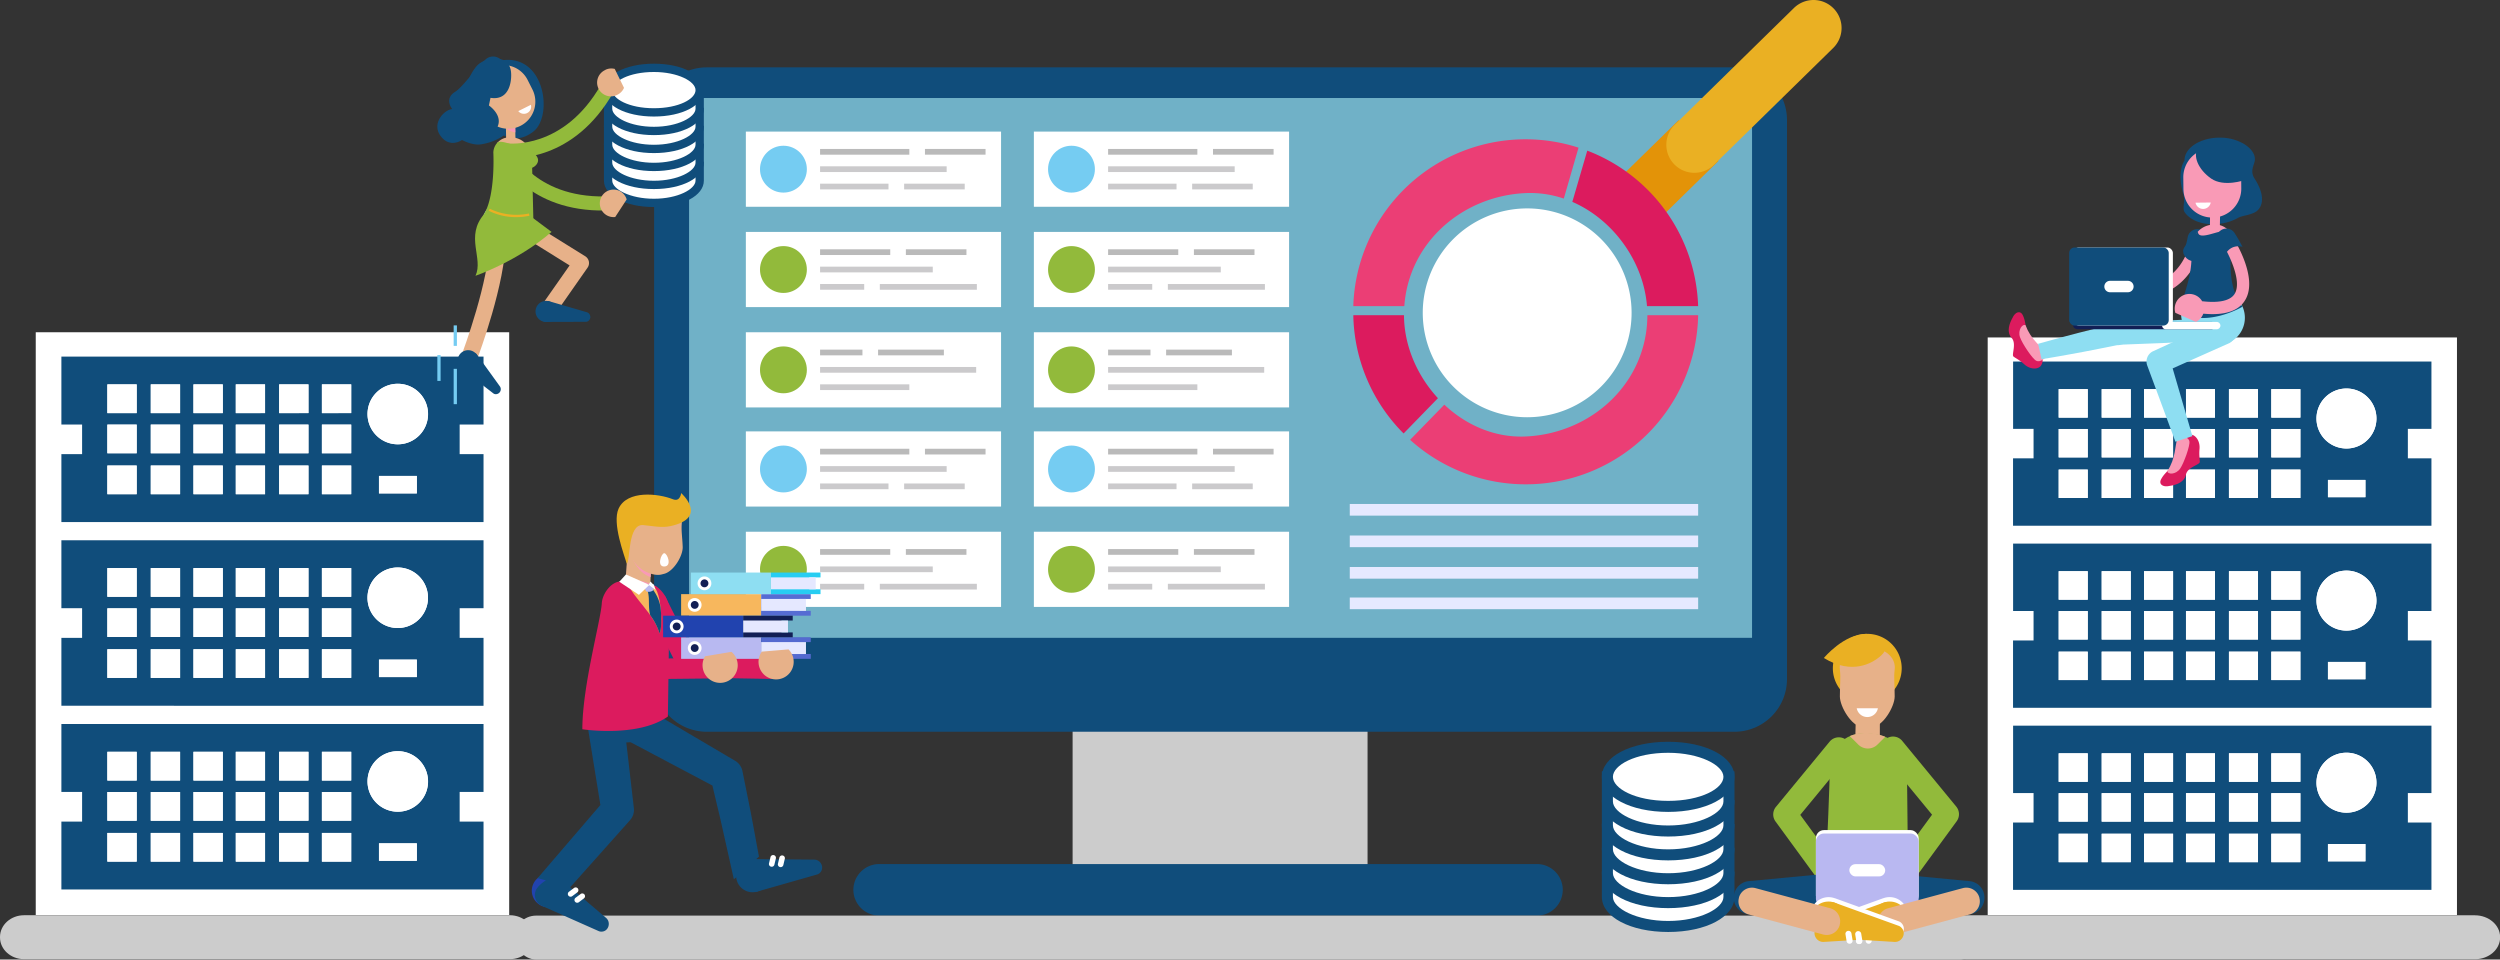 <svg xmlns="http://www.w3.org/2000/svg" viewBox="0 0 1187.57 455.81"><rect x="0" y="0" width="1187.57" height="455.81" fill="#333333" stroke="none"/><defs><style>.cls-1{isolation:isolate;}.cls-2{fill:#ccc;}.cls-15,.cls-3{fill:#104d7b;}.cls-3{fill-rule:evenodd;}.cls-4{fill:#70b1c7;}.cls-5{fill:#e5e9ff;}.cls-6{fill:#fff;}.cls-7{fill:#e39308;}.cls-8{fill:#eab023;}.cls-9{fill:#eb3e75;}.cls-10{fill:#dc1b5e;}.cls-11{fill:#92ba3b;}.cls-12{fill:#75ccf2;}.cls-13{fill:#cbcacc;}.cls-14{fill:#bababa;}.cls-16{fill:#2143af;}.cls-17{fill:#e7b189;}.cls-18{fill:#f99ab6;}.cls-19{fill:#f7b75d;}.cls-20{fill:#b8b9f1;}.cls-21{fill:#fffeff;}.cls-22{fill:#546ad0;}.cls-23{fill:#e5e8ff;}.cls-24{fill:#121f55;}.cls-25{fill:#566cd3;}.cls-26{fill:#8edef2;}.cls-27{fill:#27cdf2;}.cls-28{mix-blend-mode:multiply;}.cls-29{fill:#b9b8f1;}</style></defs><title>ProdInfoRep-Hero</title><g class="cls-1"><g id="Layer_2" data-name="Layer 2"><g id="Layer_2-2" data-name="Layer 2"><rect class="cls-2" x="509.52" y="335.05" width="140.11" height="87.95"/><path class="cls-3" d="M335.73,32H823.87a25,25,0,0,1,25,25V322.61a25,25,0,0,1-25,25H335.73a25.05,25.05,0,0,1-25-25V57A25,25,0,0,1,335.73,32Z"/><rect class="cls-4" x="327.33" y="46.56" width="504.94" height="256.42"/><path class="cls-3" d="M417.62,410.45h312.5a12.28,12.28,0,0,1,12.24,12.25h0a12.28,12.28,0,0,1-12.24,12.24H417.62a12.28,12.28,0,0,1-12.24-12.24h0A12.28,12.28,0,0,1,417.62,410.45Z"/><rect class="cls-5" x="641.19" y="283.83" width="165.49" height="5.54" transform="translate(1447.86 573.21) rotate(180)"/><rect class="cls-5" x="641.19" y="269.34" width="165.49" height="5.54" transform="translate(1447.86 544.22) rotate(180)"/><rect class="cls-5" x="641.19" y="254.37" width="165.49" height="5.54" transform="translate(1447.86 514.29) rotate(180)"/><rect class="cls-5" x="641.19" y="239.41" width="165.49" height="5.54" transform="translate(1447.86 484.35) rotate(180)"/><path class="cls-6" d="M775.05,148.58A49.6,49.6,0,1,1,725.45,99,49.6,49.6,0,0,1,775.05,148.58Z"/><rect class="cls-7" x="776.72" y="65.56" width="35.2" height="27.08" transform="translate(171.52 578.43) rotate(-44.41)"/><path class="cls-8" d="M870.8,22.82A13.31,13.31,0,0,0,871,4h0a13.32,13.32,0,0,0-18.83-.2L795.55,59.27a13.3,13.3,0,0,0-.19,18.82h0a13.3,13.3,0,0,0,18.82.19Z"/><path class="cls-9" d="M642.89,145.42h24.2c2.13-30.31,27.67-52.36,57.65-53.7a49.43,49.43,0,0,1,18.11,2.62l7-24.2a81.85,81.85,0,0,0-107,75.28Z"/><path class="cls-10" d="M666.93,149.74H642.86a81.57,81.57,0,0,0,23.89,56.17l16.31-16.76C673.19,178.47,667,164.27,666.93,149.74Z"/><path class="cls-9" d="M724.74,207.34c-14.66.66-28.3-5.38-38.65-15.11l-16.26,16.7a81.93,81.93,0,0,0,136.84-59.19H782.55C782.43,182,756,205.94,724.74,207.34Z"/><path class="cls-10" d="M746.9,95.89c19.42,8.42,33.8,28.33,35.47,49.53h24.29A81.94,81.94,0,0,0,754,71.56Z"/><rect class="cls-6" x="354.3" y="110.17" width="121.23" height="35.71"/><rect class="cls-6" x="354.3" y="157.83" width="121.23" height="35.71"/><rect class="cls-6" x="354.3" y="62.51" width="121.23" height="35.71"/><circle class="cls-11" cx="372.15" cy="128.03" r="11.13"/><circle class="cls-11" cx="372.15" cy="175.69" r="11.13"/><circle class="cls-12" cx="372.15" cy="80.36" r="11.13"/><rect class="cls-13" x="389.56" y="134.91" width="20.96" height="2.72"/><rect class="cls-13" x="417.94" y="134.91" width="46.1" height="2.72" transform="translate(881.98 272.55) rotate(180)"/><rect class="cls-13" x="389.56" y="126.67" width="53.53" height="2.72"/><rect class="cls-13" x="389.56" y="182.57" width="42.4" height="2.72"/><rect class="cls-13" x="389.56" y="174.33" width="74.15" height="2.72"/><rect class="cls-14" x="389.56" y="118.42" width="33.33" height="2.72"/><rect class="cls-14" x="430.31" y="118.42" width="28.78" height="2.72" transform="translate(889.4 239.56) rotate(180)"/><rect class="cls-14" x="389.56" y="166.08" width="20.13" height="2.72"/><rect class="cls-14" x="417.11" y="166.08" width="31.26" height="2.72" transform="translate(865.48 334.88) rotate(180)"/><rect class="cls-14" x="389.56" y="70.76" width="42.4" height="2.72"/><rect class="cls-14" x="439.38" y="70.76" width="28.78" height="2.72" transform="translate(907.54 144.23) rotate(180)"/><rect class="cls-13" x="389.56" y="87.25" width="32.5" height="2.72"/><rect class="cls-13" x="429.48" y="87.25" width="28.78" height="2.72" transform="translate(887.75 177.22) rotate(180)"/><rect class="cls-13" x="389.56" y="79" width="60.13" height="2.72"/><rect class="cls-6" x="354.3" y="252.59" width="121.23" height="35.71"/><rect class="cls-6" x="354.3" y="204.92" width="121.23" height="35.71"/><circle class="cls-11" cx="372.15" cy="270.44" r="11.13"/><circle class="cls-12" cx="372.15" cy="222.78" r="11.13"/><rect class="cls-13" x="389.56" y="277.33" width="20.96" height="2.72"/><rect class="cls-13" x="417.94" y="277.33" width="46.1" height="2.72" transform="translate(881.98 557.37) rotate(180)"/><rect class="cls-13" x="389.56" y="269.08" width="53.53" height="2.72"/><rect class="cls-14" x="389.56" y="260.83" width="33.33" height="2.72"/><rect class="cls-14" x="430.31" y="260.83" width="28.78" height="2.72" transform="translate(889.4 524.38) rotate(180)"/><rect class="cls-14" x="389.56" y="213.17" width="42.4" height="2.72"/><rect class="cls-14" x="439.38" y="213.17" width="28.78" height="2.72" transform="translate(907.54 429.06) rotate(180)"/><rect class="cls-13" x="389.56" y="229.66" width="32.5" height="2.72"/><rect class="cls-13" x="429.48" y="229.66" width="28.78" height="2.72" transform="translate(887.75 462.05) rotate(180)"/><rect class="cls-13" x="389.56" y="221.42" width="60.13" height="2.72"/><rect class="cls-6" x="491.12" y="252.59" width="121.23" height="35.71"/><rect class="cls-6" x="491.12" y="204.92" width="121.23" height="35.71"/><circle class="cls-11" cx="508.98" cy="270.44" r="11.13"/><circle class="cls-12" cx="508.98" cy="222.78" r="11.13"/><rect class="cls-13" x="526.38" y="277.33" width="20.96" height="2.72"/><rect class="cls-13" x="554.76" y="277.33" width="46.1" height="2.72" transform="translate(1155.63 557.37) rotate(180)"/><rect class="cls-13" x="526.38" y="269.08" width="53.53" height="2.72"/><rect class="cls-14" x="526.38" y="260.83" width="33.33" height="2.72"/><rect class="cls-14" x="567.13" y="260.83" width="28.78" height="2.72" transform="translate(1163.05 524.38) rotate(180)"/><rect class="cls-14" x="526.38" y="213.17" width="42.4" height="2.72"/><rect class="cls-14" x="576.21" y="213.17" width="28.78" height="2.72" transform="translate(1181.2 429.06) rotate(180)"/><rect class="cls-13" x="526.38" y="229.66" width="32.5" height="2.72"/><rect class="cls-13" x="566.31" y="229.66" width="28.78" height="2.72" transform="translate(1161.4 462.05) rotate(180)"/><rect class="cls-13" x="526.38" y="221.42" width="60.13" height="2.72"/><rect class="cls-6" x="491.12" y="110.17" width="121.23" height="35.71"/><rect class="cls-6" x="491.12" y="157.83" width="121.23" height="35.71"/><rect class="cls-6" x="491.12" y="62.51" width="121.23" height="35.71"/><circle class="cls-11" cx="508.98" cy="128.03" r="11.13"/><circle class="cls-11" cx="508.98" cy="175.69" r="11.13"/><circle class="cls-12" cx="508.98" cy="80.36" r="11.13"/><rect class="cls-13" x="526.38" y="134.91" width="20.96" height="2.72"/><rect class="cls-13" x="554.76" y="134.91" width="46.1" height="2.72" transform="translate(1155.63 272.55) rotate(180)"/><rect class="cls-13" x="526.38" y="126.67" width="53.53" height="2.72"/><rect class="cls-13" x="526.38" y="182.57" width="42.4" height="2.72"/><rect class="cls-13" x="526.38" y="174.33" width="74.15" height="2.72"/><rect class="cls-14" x="526.38" y="118.42" width="33.33" height="2.72"/><rect class="cls-14" x="567.13" y="118.42" width="28.78" height="2.72" transform="translate(1163.05 239.56) rotate(180)"/><rect class="cls-14" x="526.38" y="166.08" width="20.13" height="2.72"/><rect class="cls-14" x="553.94" y="166.08" width="31.26" height="2.72" transform="translate(1139.14 334.88) rotate(180)"/><rect class="cls-14" x="526.38" y="70.76" width="42.4" height="2.72"/><rect class="cls-14" x="576.21" y="70.76" width="28.78" height="2.72" transform="translate(1181.2 144.23) rotate(180)"/><rect class="cls-13" x="526.38" y="87.25" width="32.5" height="2.72"/><rect class="cls-13" x="566.31" y="87.25" width="28.78" height="2.72" transform="translate(1161.4 177.22) rotate(180)"/><rect class="cls-13" x="526.38" y="79" width="60.13" height="2.72"/><rect class="cls-2" x="244.34" y="434.94" width="696.87" height="20.87" rx="10.33"/><path class="cls-2" d="M934.37,434.79h241.25c6.6,0,12,4.63,12,10.33v.21c0,5.7-5.35,10.33-12,10.33H934.37c-6.6,0-12-4.63-12-10.33v-.21C922.42,439.42,927.77,434.79,934.37,434.79Z"/><path class="cls-6" d="M288.85,78.75v7c0,5.84,9.74,10.58,21.77,10.58s21.76-4.74,21.76-10.58v-7Z"/><path class="cls-15" d="M310.62,98.35c-13.54,0-23.74-5.39-23.74-12.55v-9h47.47v9C334.35,93,324.15,98.35,310.62,98.35ZM290.83,85.8c0,4.07,8.46,8.61,19.79,8.61s19.78-4.54,19.78-8.61V80.72H290.83Z"/><path class="cls-6" d="M288.85,70.2v7.06c0,5.84,9.74,10.58,21.77,10.58s21.76-4.74,21.76-10.58V70.2Z"/><path class="cls-15" d="M310.62,89.81c-13.54,0-23.74-5.4-23.74-12.55v-9h47.47v9C334.35,84.41,324.15,89.81,310.62,89.81ZM290.83,77.26c0,4.06,8.46,8.6,19.79,8.6s19.78-4.54,19.78-8.6V72.18H290.83Z"/><path class="cls-6" d="M288.85,61.66v7c0,5.84,9.74,10.58,21.77,10.58s21.76-4.74,21.76-10.58v-7Z"/><path class="cls-15" d="M310.62,81.27c-13.54,0-23.74-5.4-23.74-12.55v-9h47.47v9C334.35,75.87,324.15,81.27,310.62,81.27ZM290.83,68.72c0,4.06,8.46,8.6,19.79,8.6s19.78-4.54,19.78-8.6V63.63H290.83Z"/><path class="cls-6" d="M288.85,53.12v7.05c0,5.84,9.74,10.58,21.77,10.58S332.38,66,332.38,60.17V53.12Z"/><path class="cls-15" d="M310.62,72.72c-13.54,0-23.74-5.39-23.74-12.55v-9h47.47v9C334.35,67.33,324.15,72.72,310.62,72.72ZM290.83,60.17c0,4.06,8.46,8.6,19.79,8.6s19.78-4.54,19.78-8.6V55.09H290.83Z"/><path class="cls-6" d="M288.85,42.81v8.81c0,5.84,9.74,10.58,21.77,10.58s21.76-4.74,21.76-10.58V42.81Z"/><path class="cls-15" d="M310.62,64.18c-13.54,0-23.74-5.4-23.74-12.56V40.83h47.47V51.62C334.35,58.78,324.15,64.18,310.62,64.18ZM290.83,51.62c0,4.07,8.46,8.61,19.79,8.61s19.78-4.54,19.78-8.61V44.78H290.83Z"/><path class="cls-6" d="M332.38,42.81c0,5.84-9.74,10.58-21.76,10.58s-21.77-4.74-21.77-10.58,9.74-10.58,21.77-10.58S332.38,37,332.38,42.81Z"/><path class="cls-15" d="M310.62,55.36c-13.54,0-23.74-5.4-23.74-12.55s10.2-12.56,23.74-12.56,23.73,5.4,23.73,12.56S324.15,55.36,310.62,55.36Zm0-21.16c-11.84,0-19.79,4.45-19.79,8.61s7.95,8.6,19.79,8.6S330.4,47,330.4,42.81,321.94,34.2,310.62,34.2Z"/><path class="cls-6" d="M763.56,416.71v9.36c0,7.75,12.92,14,28.87,14s28.88-6.29,28.88-14v-9.36Z"/><path class="cls-15" d="M792.43,442.72c-17.95,0-31.5-7.15-31.5-16.65v-12h63v12C823.92,435.57,810.39,442.72,792.43,442.72Zm-26.25-16.65c0,5.39,11.22,11.41,26.25,11.41s26.25-6,26.25-11.41v-6.74h-52.5Z"/><path class="cls-6" d="M763.56,405.37v9.36c0,7.75,12.92,14,28.87,14s28.88-6.29,28.88-14v-9.36Z"/><path class="cls-15" d="M792.43,431.39c-17.95,0-31.5-7.16-31.5-16.66v-12h63v12C823.92,424.23,810.39,431.39,792.43,431.39Zm-26.25-16.66c0,5.39,11.22,11.42,26.25,11.42s26.25-6,26.25-11.42V408h-52.5Z"/><path class="cls-6" d="M763.56,394v9.37c0,7.74,12.92,14,28.87,14s28.88-6.29,28.88-14V394Z"/><path class="cls-15" d="M792.43,420.05c-17.95,0-31.5-7.16-31.5-16.65v-12h63v12C823.92,412.89,810.39,420.05,792.43,420.05ZM766.18,403.4c0,5.38,11.22,11.41,26.25,11.41s26.25-6,26.25-11.41v-6.75h-52.5Z"/><path class="cls-6" d="M763.56,382.7v9.36c0,7.74,12.92,14,28.87,14s28.88-6.29,28.88-14V382.7Z"/><path class="cls-15" d="M792.43,408.71c-17.95,0-31.5-7.16-31.5-16.65v-12h63v12C823.92,401.55,810.39,408.71,792.43,408.71Zm-26.25-16.65c0,5.38,11.22,11.41,26.25,11.41s26.25-6,26.25-11.41v-6.74h-52.5Z"/><path class="cls-6" d="M763.56,369v11.7c0,7.75,12.92,14,28.87,14s28.88-6.29,28.88-14V369Z"/><path class="cls-15" d="M792.43,397.38c-17.95,0-31.5-7.17-31.5-16.66V366.4h63v14.32C823.92,390.21,810.39,397.38,792.43,397.38Zm-26.25-16.66c0,5.39,11.22,11.41,26.25,11.41s26.25-6,26.25-11.41v-9.08h-52.5Z"/><path class="cls-6" d="M821.31,369c0,7.75-12.93,14-28.88,14s-28.87-6.29-28.87-14,12.92-14,28.87-14S821.31,361.27,821.31,369Z"/><path class="cls-15" d="M792.43,385.68c-17.95,0-31.5-7.16-31.5-16.66s13.55-16.66,31.5-16.66,31.49,7.16,31.49,16.66S810.39,385.68,792.43,385.68Zm0-28.08c-15.7,0-26.25,5.91-26.25,11.42s10.55,11.42,26.25,11.42,26.25-5.91,26.25-11.42S807.46,357.6,792.43,357.6Z"/><rect class="cls-6" x="944.21" y="160.3" width="222.92" height="274.38"/><path class="cls-15" d="M1155,203.73v-32H956.28v32H966v14h-9.75v32H1155v-32H1143.8v-14ZM991.73,236.56h-13.8v-13.5h13.8Zm0-19.27h-13.8V203.78h13.8Zm0-18.92h-13.8V184.84h13.8Zm20.44,38.19H998.36v-13.5h13.81Zm0-19.27H998.36V203.78h13.81Zm0-18.92H998.36V184.84h13.81Zm20.1,38.19h-13.8v-13.5h13.8Zm0-19.27h-13.8V203.78h13.8Zm0-18.92h-13.8V184.84h13.8Zm19.91,38.19H1038.4v-13.5h13.78Zm0-19.27H1038.4V203.78h13.78Zm0-18.92H1038.4V184.84h13.78Zm20.43,38.19h-13.8v-13.5h13.8Zm0-19.27h-13.8V203.78h13.8Zm0-18.92h-13.8V184.84h13.8Zm20.14,38.19h-13.81v-13.5h13.81Zm0-19.27h-13.81V203.78h13.81Zm0-18.92h-13.81V184.84h13.81Zm30.9,37.8h-17.81V228h17.81Zm-9-23.11a14.25,14.25,0,1,1,14.22-14.25A14.25,14.25,0,0,1,1114.67,213.06Z"/><rect class="cls-6" x="1105.84" y="227.95" width="17.81" height="8.23"/><path class="cls-6" d="M1128.89,198.81a14.24,14.24,0,1,1-14.22-14.25A14.24,14.24,0,0,1,1128.89,198.81Z"/><rect class="cls-6" x="977.93" y="184.84" width="13.81" height="13.53"/><rect class="cls-6" x="998.36" y="184.84" width="13.81" height="13.53"/><rect class="cls-6" x="1018.47" y="184.84" width="13.81" height="13.53"/><rect class="cls-6" x="1038.4" y="184.84" width="13.78" height="13.53"/><rect class="cls-6" x="1058.81" y="184.84" width="13.81" height="13.53"/><rect class="cls-6" x="1078.94" y="184.84" width="13.81" height="13.53"/><rect class="cls-6" x="1078.94" y="203.78" width="13.81" height="13.5"/><rect class="cls-6" x="1058.81" y="203.78" width="13.81" height="13.5"/><rect class="cls-6" x="1038.4" y="203.78" width="13.78" height="13.5"/><rect class="cls-6" x="1018.47" y="203.78" width="13.81" height="13.5"/><rect class="cls-6" x="998.36" y="203.78" width="13.81" height="13.5"/><rect class="cls-6" x="977.93" y="203.78" width="13.81" height="13.5"/><rect class="cls-6" x="977.93" y="223.06" width="13.81" height="13.5"/><rect class="cls-6" x="998.36" y="223.06" width="13.81" height="13.5"/><rect class="cls-6" x="1018.47" y="223.06" width="13.81" height="13.5"/><rect class="cls-6" x="1038.4" y="223.06" width="13.78" height="13.5"/><rect class="cls-6" x="1058.81" y="223.06" width="13.81" height="13.5"/><rect class="cls-6" x="1078.94" y="223.06" width="13.81" height="13.5"/><path class="cls-15" d="M1155,376.72v-32H956.28v32H966v14h-9.75v32H1155v-32H1143.8v-14ZM991.73,409.56h-13.8V396.05h13.8Zm0-19.28h-13.8v-13.5h13.8Zm0-18.91h-13.8V357.84h13.8Zm20.44,38.19H998.36V396.05h13.81Zm0-19.28H998.36v-13.5h13.81Zm0-18.91H998.36V357.84h13.81Zm20.1,38.19h-13.8V396.05h13.8Zm0-19.28h-13.8v-13.5h13.8Zm0-18.91h-13.8V357.84h13.8Zm19.91,38.19H1038.4V396.05h13.78Zm0-19.28H1038.4v-13.5h13.78Zm0-18.91H1038.4V357.84h13.78Zm20.43,38.19h-13.8V396.05h13.8Zm0-19.28h-13.8v-13.5h13.8Zm0-18.91h-13.8V357.84h13.8Zm20.14,38.19h-13.81V396.05h13.81Zm0-19.28h-13.81v-13.5h13.81Zm0-18.91h-13.81V357.84h13.81Zm30.9,37.8h-17.81v-8.23h17.81Zm-9-23.11a14.25,14.25,0,1,1,14.22-14.25A14.25,14.25,0,0,1,1114.67,386.06Z"/><rect class="cls-6" x="1105.84" y="400.94" width="17.81" height="8.23"/><path class="cls-6" d="M1128.89,371.81a14.24,14.24,0,1,1-14.22-14.25A14.24,14.24,0,0,1,1128.89,371.81Z"/><rect class="cls-6" x="977.93" y="357.84" width="13.81" height="13.53"/><rect class="cls-6" x="998.36" y="357.84" width="13.81" height="13.53"/><rect class="cls-6" x="1018.47" y="357.84" width="13.81" height="13.53"/><rect class="cls-6" x="1038.4" y="357.84" width="13.78" height="13.53"/><rect class="cls-6" x="1058.81" y="357.84" width="13.81" height="13.53"/><rect class="cls-6" x="1078.94" y="357.84" width="13.81" height="13.53"/><rect class="cls-6" x="1078.94" y="376.78" width="13.81" height="13.51"/><rect class="cls-6" x="1058.81" y="376.78" width="13.81" height="13.51"/><rect class="cls-6" x="1038.4" y="376.78" width="13.78" height="13.51"/><rect class="cls-6" x="1018.47" y="376.78" width="13.81" height="13.51"/><rect class="cls-6" x="998.36" y="376.78" width="13.81" height="13.51"/><rect class="cls-6" x="977.93" y="376.78" width="13.81" height="13.51"/><rect class="cls-6" x="977.93" y="396.05" width="13.81" height="13.5"/><rect class="cls-6" x="998.36" y="396.05" width="13.81" height="13.5"/><rect class="cls-6" x="1018.47" y="396.05" width="13.81" height="13.5"/><rect class="cls-6" x="1038.4" y="396.05" width="13.78" height="13.5"/><rect class="cls-6" x="1058.81" y="396.05" width="13.81" height="13.5"/><rect class="cls-6" x="1078.94" y="396.05" width="13.81" height="13.5"/><path class="cls-15" d="M1155,290.23v-32H956.28v32H966v14h-9.75v32H1155v-32H1143.8v-14ZM991.73,323.06h-13.8V309.55h13.8Zm0-19.28h-13.8v-13.5h13.8Zm0-18.91h-13.8V271.34h13.8Zm20.44,38.19H998.36V309.55h13.81Zm0-19.28H998.36v-13.5h13.81Zm0-18.91H998.36V271.34h13.81Zm20.1,38.19h-13.8V309.55h13.8Zm0-19.28h-13.8v-13.5h13.8Zm0-18.91h-13.8V271.34h13.8Zm19.91,38.19H1038.4V309.55h13.78Zm0-19.28H1038.4v-13.5h13.78Zm0-18.91H1038.4V271.34h13.78Zm20.43,38.19h-13.8V309.55h13.8Zm0-19.28h-13.8v-13.5h13.8Zm0-18.91h-13.8V271.34h13.8Zm20.14,38.19h-13.81V309.55h13.81Zm0-19.28h-13.81v-13.5h13.81Zm0-18.91h-13.81V271.34h13.81Zm30.9,37.8h-17.81v-8.23h17.81Zm-9-23.11a14.25,14.25,0,1,1,14.22-14.25A14.25,14.25,0,0,1,1114.67,299.56Z"/><rect class="cls-6" x="1105.84" y="314.44" width="17.81" height="8.23"/><path class="cls-6" d="M1128.89,285.31a14.24,14.24,0,1,1-14.22-14.25A14.24,14.24,0,0,1,1128.89,285.31Z"/><rect class="cls-6" x="977.93" y="271.34" width="13.81" height="13.53"/><rect class="cls-6" x="998.36" y="271.34" width="13.81" height="13.53"/><rect class="cls-6" x="1018.47" y="271.34" width="13.81" height="13.53"/><rect class="cls-6" x="1038.4" y="271.34" width="13.78" height="13.53"/><rect class="cls-6" x="1058.81" y="271.34" width="13.81" height="13.53"/><rect class="cls-6" x="1078.94" y="271.34" width="13.81" height="13.53"/><rect class="cls-6" x="1078.94" y="290.28" width="13.81" height="13.51"/><rect class="cls-6" x="1058.81" y="290.28" width="13.81" height="13.51"/><rect class="cls-6" x="1038.4" y="290.28" width="13.78" height="13.51"/><rect class="cls-6" x="1018.47" y="290.28" width="13.81" height="13.51"/><rect class="cls-6" x="998.36" y="290.28" width="13.81" height="13.51"/><rect class="cls-6" x="977.93" y="290.28" width="13.81" height="13.51"/><rect class="cls-6" x="977.93" y="309.55" width="13.81" height="13.5"/><rect class="cls-6" x="998.36" y="309.55" width="13.81" height="13.5"/><rect class="cls-6" x="1018.47" y="309.55" width="13.81" height="13.5"/><rect class="cls-6" x="1038.4" y="309.55" width="13.78" height="13.5"/><rect class="cls-6" x="1058.81" y="309.55" width="13.81" height="13.5"/><rect class="cls-6" x="1078.94" y="309.55" width="13.81" height="13.5"/><path class="cls-2" d="M11.43,434.76H242.2c6.31,0,11.43,4.63,11.43,10.33v.21c0,5.7-5.12,10.33-11.43,10.33H11.43C5.12,455.63,0,451,0,445.3v-.21C0,439.39,5.12,434.76,11.43,434.76Z"/><rect class="cls-6" x="16.98" y="157.83" width="224.9" height="276.82"/><path class="cls-15" d="M229.69,201.65V169.38H29.16v32.27H39v14.09H29.16V248H229.69V215.74H218.35V201.65ZM64.93,234.77H51V221.15H64.93Zm0-19.45H51V201.7H64.93Zm0-19.08H51V182.59H64.93Zm20.62,38.53H71.62V221.15H85.55Zm0-19.45H71.62V201.7H85.55Zm0-19.08H71.62V182.59H85.55Zm20.28,38.53H91.9V221.15h13.93Zm0-19.45H91.9V201.7h13.93Zm0-19.08H91.9V182.59h13.93Zm20.08,38.53H112V221.15h13.9Zm0-19.45H112V201.7h13.9Zm0-19.08H112V182.59h13.9Zm20.62,38.53H132.6V221.15h13.93Zm0-19.45H132.6V201.7h13.93Zm0-19.08H132.6V182.59h13.93Zm20.31,38.53H152.91V221.15h13.93Zm0-19.45H152.91V201.7h13.93Zm0-19.08H152.91V182.59h13.93ZM198,234.38h-18v-8.3h18ZM189,211.06a14.38,14.38,0,1,1,14.35-14.37A14.37,14.37,0,0,1,189,211.06Z"/><rect class="cls-6" x="180.05" y="226.08" width="17.97" height="8.3"/><path class="cls-6" d="M203.31,196.69A14.37,14.37,0,1,1,189,182.31,14.37,14.37,0,0,1,203.31,196.69Z"/><rect class="cls-6" x="51" y="182.59" width="13.93" height="13.65"/><rect class="cls-6" x="71.62" y="182.59" width="13.93" height="13.65"/><rect class="cls-6" x="91.9" y="182.59" width="13.93" height="13.65"/><rect class="cls-6" x="112.01" y="182.59" width="13.9" height="13.65"/><rect class="cls-6" x="132.6" y="182.59" width="13.93" height="13.65"/><rect class="cls-6" x="152.91" y="182.59" width="13.93" height="13.65"/><rect class="cls-6" x="152.91" y="201.7" width="13.93" height="13.62"/><rect class="cls-6" x="132.6" y="201.7" width="13.93" height="13.62"/><rect class="cls-6" x="112.01" y="201.7" width="13.9" height="13.62"/><rect class="cls-6" x="91.9" y="201.7" width="13.93" height="13.62"/><rect class="cls-6" x="71.62" y="201.7" width="13.93" height="13.62"/><rect class="cls-6" x="51" y="201.7" width="13.93" height="13.62"/><rect class="cls-6" x="51" y="221.15" width="13.93" height="13.62"/><rect class="cls-6" x="71.62" y="221.15" width="13.93" height="13.62"/><rect class="cls-6" x="91.9" y="221.15" width="13.93" height="13.62"/><rect class="cls-6" x="112.01" y="221.15" width="13.9" height="13.62"/><rect class="cls-6" x="132.6" y="221.15" width="13.93" height="13.62"/><rect class="cls-6" x="152.91" y="221.15" width="13.93" height="13.62"/><path class="cls-15" d="M229.69,376.18V343.92H29.16v32.26H39v14.09H29.16v32.26H229.69V390.27H218.35V376.18ZM64.93,409.3H51V395.68H64.93Zm0-19.44H51V376.23H64.93Zm0-19.09H51V357.12H64.93ZM85.55,409.3H71.62V395.68H85.55Zm0-19.44H71.62V376.23H85.55Zm0-19.09H71.62V357.12H85.55Zm20.28,38.53H91.9V395.68h13.93Zm0-19.44H91.9V376.23h13.93Zm0-19.09H91.9V357.12h13.93Zm20.08,38.53H112V395.68h13.9Zm0-19.44H112V376.23h13.9Zm0-19.09H112V357.12h13.9Zm20.62,38.53H132.6V395.68h13.93Zm0-19.44H132.6V376.23h13.93Zm0-19.09H132.6V357.12h13.93Zm20.31,38.53H152.91V395.68h13.93Zm0-19.44H152.91V376.23h13.93Zm0-19.09H152.91V357.12h13.93ZM198,408.91h-18v-8.3h18ZM189,385.59a14.38,14.38,0,1,1,14.35-14.37A14.37,14.37,0,0,1,189,385.59Z"/><rect class="cls-6" x="180.05" y="400.61" width="17.97" height="8.3"/><path class="cls-6" d="M203.31,371.22A14.37,14.37,0,1,1,189,356.84,14.37,14.37,0,0,1,203.31,371.22Z"/><rect class="cls-6" x="51" y="357.12" width="13.93" height="13.65"/><rect class="cls-6" x="71.62" y="357.12" width="13.93" height="13.65"/><rect class="cls-6" x="91.9" y="357.12" width="13.93" height="13.65"/><rect class="cls-6" x="112.01" y="357.12" width="13.9" height="13.65"/><rect class="cls-6" x="132.6" y="357.12" width="13.93" height="13.65"/><rect class="cls-6" x="152.91" y="357.12" width="13.93" height="13.65"/><rect class="cls-6" x="152.91" y="376.23" width="13.93" height="13.63"/><rect class="cls-6" x="132.6" y="376.23" width="13.93" height="13.63"/><rect class="cls-6" x="112.01" y="376.23" width="13.9" height="13.63"/><rect class="cls-6" x="91.9" y="376.23" width="13.93" height="13.63"/><rect class="cls-6" x="71.62" y="376.23" width="13.93" height="13.63"/><rect class="cls-6" x="51" y="376.23" width="13.93" height="13.63"/><rect class="cls-6" x="51" y="395.68" width="13.93" height="13.62"/><rect class="cls-6" x="71.62" y="395.68" width="13.93" height="13.62"/><rect class="cls-6" x="91.9" y="395.68" width="13.93" height="13.62"/><rect class="cls-6" x="112.01" y="395.68" width="13.9" height="13.62"/><rect class="cls-6" x="132.6" y="395.68" width="13.93" height="13.62"/><rect class="cls-6" x="152.91" y="395.68" width="13.93" height="13.62"/><path class="cls-15" d="M229.69,288.91V256.65H29.16v32.26H39V303H29.16v32.26H229.69V303H218.35v-14.1ZM64.93,322H51V308.41H64.93Zm0-19.44H51V289H64.93Zm0-19.08H51V269.86H64.93ZM85.55,322H71.62V308.41H85.55Zm0-19.44H71.62V289H85.55Zm0-19.08H71.62V269.86H85.55ZM105.83,322H91.9V308.41h13.93Zm0-19.44H91.9V289h13.93Zm0-19.08H91.9V269.86h13.93ZM125.91,322H112V308.41h13.9Zm0-19.44H112V289h13.9Zm0-19.08H112V269.86h13.9ZM146.53,322H132.6V308.41h13.93Zm0-19.44H132.6V289h13.93Zm0-19.08H132.6V269.86h13.93ZM166.84,322H152.91V308.41h13.93Zm0-19.44H152.91V289h13.93Zm0-19.08H152.91V269.86h13.93ZM198,321.64h-18v-8.3h18ZM189,298.33A14.38,14.38,0,1,1,203.31,284,14.38,14.38,0,0,1,189,298.33Z"/><rect class="cls-6" x="180.05" y="313.34" width="17.97" height="8.3"/><path class="cls-6" d="M203.31,284A14.37,14.37,0,1,1,189,269.58,14.38,14.38,0,0,1,203.31,284Z"/><rect class="cls-6" x="51" y="269.86" width="13.93" height="13.65"/><rect class="cls-6" x="71.62" y="269.86" width="13.93" height="13.65"/><rect class="cls-6" x="91.9" y="269.86" width="13.93" height="13.65"/><rect class="cls-6" x="112.01" y="269.86" width="13.9" height="13.65"/><rect class="cls-6" x="132.6" y="269.86" width="13.93" height="13.65"/><rect class="cls-6" x="152.91" y="269.86" width="13.93" height="13.65"/><rect class="cls-6" x="152.91" y="288.96" width="13.93" height="13.63"/><rect class="cls-6" x="132.6" y="288.96" width="13.93" height="13.63"/><rect class="cls-6" x="112.01" y="288.96" width="13.9" height="13.63"/><rect class="cls-6" x="91.9" y="288.96" width="13.93" height="13.63"/><rect class="cls-6" x="71.62" y="288.96" width="13.93" height="13.63"/><rect class="cls-6" x="51" y="288.96" width="13.93" height="13.63"/><rect class="cls-6" x="51" y="308.41" width="13.93" height="13.62"/><rect class="cls-6" x="71.62" y="308.41" width="13.93" height="13.62"/><rect class="cls-6" x="91.9" y="308.41" width="13.93" height="13.62"/><rect class="cls-6" x="112.01" y="308.41" width="13.9" height="13.62"/><rect class="cls-6" x="132.6" y="308.41" width="13.93" height="13.62"/><rect class="cls-6" x="152.91" y="308.41" width="13.93" height="13.62"/><path class="cls-15" d="M365,413.89a7.81,7.81,0,1,1-9.65-5.37A7.82,7.82,0,0,1,365,413.89Z"/><path class="cls-15" d="M388.2,415.39l-28.45,8.12a5.67,5.67,0,0,1-7-3.89h0c-.86-3,1.18-10.69,4.19-11.55l29.84.27c3.29,0,5.06,4.13,2.63,6.35A3.15,3.15,0,0,1,388.2,415.39Z"/><path class="cls-6" d="M366.53,411.73h0a1.31,1.31,0,0,1-1.23-1.61l.7-2.95a1.3,1.3,0,0,1,1.33-1h0a1.31,1.31,0,0,1,1.23,1.62l-.7,2.94A1.3,1.3,0,0,1,366.53,411.73Z"/><path class="cls-6" d="M370.77,411.91h0a1.31,1.31,0,0,1-1.23-1.61l.7-2.95a1.32,1.32,0,0,1,1.34-1h0A1.31,1.31,0,0,1,372.8,408l-.7,2.95A1.3,1.3,0,0,1,370.77,411.91Z"/><path class="cls-15" d="M348.91,361.22l-.15-.08-41.39-24.4L295,350.16l43.42,23,2,8.48,1.44,6c.49,2,.9,4,1.36,6l5.35,23.88.31-.05,11.64-10.55-3-16.27c-.39-2-.75-4.12-1.17-6.13l-1.22-6.08-2.45-12.15A7.43,7.43,0,0,0,348.91,361.22Z"/><path class="cls-16" d="M267.58,426.29a7.81,7.81,0,1,1-4-10.31A7.8,7.8,0,0,1,267.58,426.29Z"/><path class="cls-15" d="M284.44,442.32l-27-12a5.67,5.67,0,0,1-2.87-7.48h0c1.27-2.86,7.76-7.44,10.62-6.17L287.87,436c2.51,2.13,1.24,6.41-2,6.55A3.09,3.09,0,0,1,284.44,442.32Z"/><path class="cls-6" d="M270.16,425.62h0a1.31,1.31,0,0,1,.1-2l2.42-1.81a1.31,1.31,0,0,1,1.67.08h0a1.32,1.32,0,0,1-.1,2l-2.42,1.81A1.31,1.31,0,0,1,270.16,425.62Z"/><path class="cls-6" d="M273.3,428.48h0a1.32,1.32,0,0,1,.09-2l2.43-1.81a1.31,1.31,0,0,1,1.67.08h0a1.32,1.32,0,0,1-.1,2L275,428.56A1.31,1.31,0,0,1,273.3,428.48Z"/><path class="cls-15" d="M313.2,325.74l-27.44-3c-1.71,1.93-3.77,7.92-4.38,10.61a16,16,0,0,0,12.06,19.12c2.11.48,12.52.64,17.41-4.13C318,341.36,313.2,325.74,313.2,325.74Z"/><path class="cls-15" d="M296.08,340.41H278.41l6.79,42-29.81,34.73,15.47,4.35,28.45-31.91a7.39,7.39,0,0,0,1.76-6Z"/><path class="cls-10" d="M368.26,322.54l-40.91-.71a4.89,4.89,0,0,1-4.26-2.68l-16-31.88,8.69-4.37,14.71,29.25,38,.67Z"/><polygon class="cls-17" points="309.86 257.67 308.62 283.48 296.66 282.91 298.39 257.98 298.88 250.89 309.86 257.67"/><path class="cls-18" d="M300.71,265.81s2.71,6.64,8.37,8.3l.41-8.65Z"/><path class="cls-17" d="M313.76,273c.47-.08,1.4-.34,1.87-.46,4.45-1.22,8.84-8.56,8.67-12.79-.2-5-.73-7.57-.44-11,.41-4.68-4.14-8.35-8.84-8.17l-9.53.38a6.5,6.5,0,0,0-6.22,6.74l.62,15.45C300.11,268.64,308.31,273.82,313.76,273Z"/><path class="cls-18" d="M294.1,276.38a6.6,6.6,0,0,1,4.48-1.08l5.29.61a15.06,15.06,0,0,1,6.89,2.6C305.28,280.1,298.67,279.55,294.1,276.38Z"/><path class="cls-10" d="M285.87,286.55c.24-4.16,3.93-9.76,8.47-10.32,7.67,1.08,14.56,1.5,17.15,2.12a15.19,15.19,0,0,1,6.45,14.25l-.68,47.77c-14.35,10.12-40.63,6.05-40.63,6.05C276.63,325.8,285.4,294.73,285.87,286.55Z"/><path class="cls-10" d="M339.5,322.27l-33.4.36a4.87,4.87,0,0,1-4.87-4.14l-5.49-36.77,9.62-1.44,4.87,32.58,29.17-.31Z"/><path class="cls-19" d="M310.13,278.1c-2.18-.52-6.07-.65-12.25-1.4,3.43,8,12.68,14.73,15.42,24.16C314.73,299.29,314.59,281.19,310.13,278.1Z"/><path class="cls-15" d="M309.75,279.58c-.4-.46-1.68-1.35-1.71-1.83-1-.12-.83.26-2.2.13,3.74,3.46,1.57,9.17,3.05,14.39a29.16,29.16,0,0,1,4.41,8.59c.79-.87,1.1-6.81.46-12.47A19,19,0,0,0,309.75,279.58Z"/><path class="cls-20" d="M310.19,280.47a3.29,3.29,0,0,1-3.12.46c-.6-.43-1.19-2.77-1.19-2.77l4.64-.69S310.64,279.88,310.19,280.47Z"/><path class="cls-8" d="M318.4,249.94c18.44-4,5.16-15.73,5.16-15.73s-.37,4.37-3.94,2.94c-6.83-2.74-21.69-4.45-25.77,4.46-3.18,6.95,2.74,22.15,3.86,26.12,1.84-1.16.29-19,7.85-18.3C309.68,249.84,314.37,250.82,318.4,249.94Z"/><path class="cls-21" d="M315.61,269.1c3.77-.16,1.35-6.38-.09-6.31S311.85,269.27,315.61,269.1Z"/><polygon class="cls-6" points="303.52 282.58 294.17 276.36 297.33 272.89 308.46 277.83 303.52 282.58"/><polygon class="cls-6" points="311.3 280.18 310.76 278.11 308.97 276.23 308.2 277.83 311.3 280.18"/><rect class="cls-20" x="323.55" y="302.72" width="38.04" height="10.25"/><polygon class="cls-22" points="379.77 310.66 379.77 305.01 385.13 305.01 385.13 302.72 361.59 302.72 361.59 312.96 385.13 312.96 385.13 310.66 379.77 310.66"/><rect class="cls-23" x="361.59" y="305.01" width="21.27" height="5.67"/><path class="cls-24" d="M332.58,307.84a2.57,2.57,0,1,1-2.57-2.56A2.56,2.56,0,0,1,332.58,307.84Z"/><path class="cls-6" d="M330,311.1a3.26,3.26,0,1,1,3.26-3.26A3.26,3.26,0,0,1,330,311.1Zm0-5.12a1.86,1.86,0,1,0,1.87,1.86A1.86,1.86,0,0,0,330,306Z"/><rect class="cls-19" x="323.55" y="282.23" width="38.04" height="10.24"/><polygon class="cls-25" points="379.77 290.17 379.77 284.52 385.13 284.52 385.13 282.23 361.59 282.23 361.59 292.47 385.13 292.47 385.13 290.17 379.77 290.17"/><rect class="cls-23" x="361.59" y="284.51" width="21.27" height="5.67"/><path class="cls-24" d="M332.58,287.35a2.57,2.57,0,1,1-2.57-2.56A2.57,2.57,0,0,1,332.58,287.35Z"/><path class="cls-6" d="M330,290.61a3.26,3.26,0,1,1,3.26-3.26A3.26,3.26,0,0,1,330,290.61Zm0-5.12a1.86,1.86,0,1,0,1.87,1.86A1.86,1.86,0,0,0,330,285.49Z"/><rect class="cls-26" x="328.19" y="271.98" width="38.04" height="10.25"/><polygon class="cls-27" points="384.41 279.93 384.41 274.28 389.77 274.28 389.77 271.98 366.23 271.98 366.23 282.23 389.77 282.23 389.77 279.93 384.41 279.93"/><rect class="cls-23" x="366.23" y="274.27" width="21.27" height="5.67"/><path class="cls-24" d="M337.21,277.1a2.56,2.56,0,1,1-2.56-2.56A2.56,2.56,0,0,1,337.21,277.1Z"/><path class="cls-6" d="M334.65,280.37a3.27,3.27,0,1,1,3.26-3.27A3.27,3.27,0,0,1,334.65,280.37Zm0-5.13a1.87,1.87,0,1,0,1.86,1.86A1.86,1.86,0,0,0,334.65,275.24Z"/><rect class="cls-16" x="315" y="292.47" width="38.04" height="10.25"/><polygon class="cls-24" points="371.22 300.42 371.22 294.77 376.57 294.77 376.57 292.47 353.04 292.47 353.04 302.72 376.57 302.72 376.57 300.42 371.22 300.42"/><rect class="cls-23" x="353.04" y="294.76" width="21.27" height="5.67"/><path class="cls-24" d="M324,297.59a2.56,2.56,0,1,1-2.56-2.56A2.57,2.57,0,0,1,324,297.59Z"/><path class="cls-6" d="M321.46,300.86a3.27,3.27,0,1,1,3.26-3.27A3.27,3.27,0,0,1,321.46,300.86Zm0-5.13a1.87,1.87,0,1,0,1.86,1.86A1.86,1.86,0,0,0,321.46,295.73Z"/><path class="cls-17" d="M333.85,317.4a8.3,8.3,0,0,1,1.06-5.65l12.55-2.11a8.35,8.35,0,1,1-13.61,7.76Z"/><path class="cls-17" d="M360.35,315.08a8.31,8.31,0,0,1,1.53-5.54l12.69-1.06a8.35,8.35,0,1,1-14.22,6.6Z"/><path class="cls-15" d="M1037.76,100.79c-1.28-1.85.46-4.94-.63-8.6-3.27-11.07.57-15.89.57-15.89-.07-4.06,3.35-7.62,8.45-9.5a23.93,23.93,0,0,1,8.09-1.41,22.35,22.35,0,0,1,11.54,2.89c3.25,1.94,5.6,4.73,5.34,7.81-.18,2.18-2.53,5.06-.14,8.74,5.88,9.09,3.33,14.33.2,16-2.88,1.5-6.19,1.62-7.89,2.59C1054.62,108.34,1042.29,107.36,1037.76,100.79Z"/><path class="cls-18" d="M1010.56,141.3a56.48,56.48,0,0,1-6.2-1.08,2.91,2.91,0,1,1,1.31-5.67c9.94,2.3,18.08,1.32,24.19-2.92,9.34-6.48,11-18.43,11-18.55a2.91,2.91,0,1,1,5.77.75c-.08.6-2,14.65-13.46,22.58C1027,140.66,1019.45,142.3,1010.56,141.3Z"/><path class="cls-15" d="M1039.5,117.53a8.11,8.11,0,0,0-1.6.16,28.87,28.87,0,0,0,1.29-4.83,4.62,4.62,0,0,1,4.59-4,3.82,3.82,0,0,1,.57,0,4.6,4.6,0,0,1,4,5.17,37.22,37.22,0,0,1-2.22,8A6.68,6.68,0,0,0,1039.5,117.53Z"/><path class="cls-18" d="M1045,115.08a3.22,3.22,0,0,1-.92-5.09,10.18,10.18,0,0,1,7.37-3.27l.75,0a8.07,8.07,0,0,1,6.46,2.84C1057.4,113.35,1049,116.62,1045,115.08Z"/><path class="cls-18" d="M1049.9,100.87l-.07,3.29-.12,6.16,4.73.09.15-7.88.06-3.06A7.83,7.83,0,0,1,1049.9,100.87Z"/><path class="cls-18" d="M1049.9,101.66l-.07,3.28a8.2,8.2,0,0,0,4.77-2.24l.05-2.45A7.84,7.84,0,0,1,1049.9,101.66Z"/><path class="cls-18" d="M1051.07,103.35h0a13.75,13.75,0,0,0,13.6-13.88l-.05-5.4a13.76,13.76,0,0,0-13.88-13.61h0a13.75,13.75,0,0,0-13.61,13.88l.06,5.41a13.73,13.73,0,0,0,13.88,13.6Z"/><path class="cls-26" d="M1036.32,148.06c-1.6,7,7.1,14,14.12,15.61a13,13,0,0,0,5.79-25.44C1049.21,136.63,1037.92,141,1036.32,148.06Z"/><path class="cls-21" d="M1050.16,96.2a3.67,3.67,0,0,1-7.22.08Z"/><path class="cls-15" d="M1037.23,118.26c-.89,2.46,1.58,5.46,4.18,5.74s5.77-3.11,6-5.71-3.59-8.29-5-6.12S1038,116.16,1037.23,118.26Z"/><path class="cls-15" d="M1058.64,109.53a8,8,0,0,1,1.92,4.86s-4.23,20.46,4.71,31.29c0,0-16.13,9.66-29.08,3.13,0-9.27,5.67-15.67,4.77-30.7a10.7,10.7,0,0,1,3.1-8.12C1044.18,114.77,1054,109,1058.64,109.53Z"/><path class="cls-10" d="M1041,206.49a4.36,4.36,0,0,0-4.08,2.2c-1.65,3.12-1.89,6.66-5,11.89-2.13,3.58-3.72,4.1-5.3,7-1.36,2.52.94,3.83,3.54,3.32,1-.2,7.28-.71,8.24-5.47.7-3.48,6.34-4.62,6.54-5.87.12-.76-.41-3.21-.11-6.26C1045.18,209.59,1043.06,206.76,1041,206.49Z"/><path class="cls-18" d="M1035.66,222.56c1.75-2.57,4.76-10.9,4.37-12.93-.47-2.38-5.09-3.37-5.73-1.42-1.11,3.35-.76,9.61-4.74,15.55C1029.61,225.51,1033.63,225.56,1035.66,222.56Z"/><path class="cls-10" d="M969.25,174a4.35,4.35,0,0,0,.68-4.59c-1.52-3.19-4.2-5.5-6.53-11.13-1.59-3.84-1.07-5.42-2.47-8.45-1.2-2.59-3.63-1.53-4.77.86-.45.93-3.79,6.26-.55,9.87,2.37,2.64-.08,7.84.8,8.75.53.56,2.82,1.59,5.08,3.66C964.26,175.55,967.8,175.54,969.25,174Z"/><path class="cls-18" d="M959.55,160.16c1,2.94,5.9,10.34,7.76,11.23,2.19,1.05,5.74-2.06,4.56-3.74-2-2.89-7.25-6.35-9.62-13.09C960.81,153.55,958.37,156.74,959.55,160.16Z"/><path class="cls-26" d="M1022.76,166.85l.22-.1,30.8-14.14a5.81,5.81,0,0,1,4.86,10.56l-.06,0L1032.07,175l9.38,32.17-8.06,2.67L1020,173.64A5.42,5.42,0,0,1,1022.76,166.85Z"/><path class="cls-18" d="M1051,149.22c-1.5,0-3.1-.09-4.79-.26a2.91,2.91,0,0,1,.6-5.79c5.37.56,12.28.38,14.72-3.61,3.83-6.29-3.41-20.15-6.25-24.5a2.9,2.9,0,1,1,4.86-3.18c1.33,2,12.78,20.17,6.35,30.71C1063.84,147,1058.64,149.22,1051,149.22Z"/><path class="cls-15" d="M1066.18,85.56s-9.75,3.48-15.83-.75-8.87-10.76-6.21-14.58,9.74-3.48,15.83.75S1066.18,85.56,1066.18,85.56Z"/><path class="cls-26" d="M1054.06,151.24s-5.4.14-13.48.47l-13.8.66-15.81.94-2,.12-.5,0h-.13l-.56.05-.25,0-1,.15-2,.3-.13,0-.48.09-.06,0-.25.06-.48.11-1,.24-7.57,1.88c-2.45.61-4.83,1.17-7.07,1.77l-6.32,1.66c-3.91,1-7.16,2-9.43,2.58l-3.57,1,1.63,7.3,3.66-.59c2.33-.41,5.66-.94,9.64-1.69l6.42-1.18c2.29-.41,4.68-.92,7.16-1.4l7.64-1.52,1-.2.49-.1.25,0h.06l-.4.07h.16l2-.24,1-.12.25,0h0l-.41,0h.19l.51,0,2-.08,15.82-.61,13.8-.71c8.08-.46,13.46-.85,13.46-.85Z"/><path class="cls-24" d="M1052.29,154.67a1.76,1.76,0,0,0-1.75-1.75H987.2c-1.33,0-2.41.79-2.41,1.75s1.08,1.75,2.41,1.75h63.34a1.75,1.75,0,0,0,1.75-1.75Z"/><path class="cls-6" d="M1054.77,154.67a1.83,1.83,0,0,1-1.88,1.75h-24.06a1.75,1.75,0,1,1,0-3.5h24.06A1.83,1.83,0,0,1,1054.77,154.67Z"/><rect class="cls-6" x="984.89" y="117.57" width="47.29" height="37.09" rx="2.58"/><rect class="cls-15" x="982.92" y="117.57" width="47.29" height="37.09" rx="2.58"/><path class="cls-6" d="M1013.52,136.12h0a2.72,2.72,0,0,0-2.72-2.72h-8.47a2.71,2.71,0,0,0-2.71,2.72h0a2.71,2.71,0,0,0,2.71,2.71h8.47A2.71,2.71,0,0,0,1013.52,136.12Z"/><path class="cls-15" d="M1063.46,117a6.66,6.66,0,0,0-6.54,4.42,52.52,52.52,0,0,0-3-5.46,4.61,4.61,0,1,1,7.72-5,65.93,65.93,0,0,1,3.58,6.27A7.9,7.9,0,0,0,1063.46,117Z"/><path class="cls-18" d="M1033.65,143.78a7,7,0,0,0-.31,4.82l9.78,4.32a7,7,0,1,0-9.47-9.14Z"/><path class="cls-11" d="M236.55,73c1.71,3.64,14.44,27.63,51.12,27l-.12-6.69c-34.18.58-44.62-22.39-45.05-23.39l-6.14,2.65Z"/><path class="cls-17" d="M295,91.12a6.53,6.53,0,0,1,2.69,3.61l-5.45,8.36a6.54,6.54,0,1,1,2.76-12Z"/><path class="cls-17" d="M226.83,170.17c.54-1.45,13.38-35.76,13.38-56.77h-7.62c0,19.62-12.77,53.74-12.89,54.09Z"/><path class="cls-17" d="M264.83,147.57l14.28-20.42a3.81,3.81,0,0,0-1.11-5.42l-19.68-12.24-4,6.47,16.26,10.12-12,17.12Z"/><path class="cls-15" d="M223.3,36.3a100.59,100.59,0,0,1,7.3-8,5.24,5.24,0,0,1,7.6.37c20.73-3.18,24.63,26.43,15.18,33.81-7.65,6-14,1.86-14,1.86a26.64,26.64,0,0,1-10.92,4.23c-4.09.63-9-2.06-9-2.06s-5.78,4.14-10.22-2,2.13-12.6,5.61-12.66c0,0-4.17-5,1.55-8.36C218.58,42.17,223.3,36.3,223.3,36.3Z"/><path class="cls-17" d="M248.94,73.09a3,3,0,0,0,.85-4.76,9.51,9.51,0,0,0-6.9-3.07l-.7,0a7.54,7.54,0,0,0-6,2.65C237.3,71.47,245.16,74.54,248.94,73.09Z"/><path class="cls-17" d="M244.74,59.79l.06,3.08.12,5.77-4.44.08-.14-7.38-.06-2.86A7.32,7.32,0,0,0,244.74,59.79Z"/><g class="cls-28"><path class="cls-18" d="M244.74,59.79l.06,3.08a7.73,7.73,0,0,1-4.47-2.1l-.05-2.29A7.32,7.32,0,0,0,244.74,59.79Z"/></g><path class="cls-17" d="M247.21,59.79h0a12.86,12.86,0,0,1-17.27-5.71l-2.27-4.52a12.86,12.86,0,0,1,5.71-17.27h0A12.84,12.84,0,0,1,250.65,38l2.28,4.52a12.85,12.85,0,0,1-5.72,17.27Z"/><path class="cls-15" d="M233,46.47c9.23,1.5,10.24-8.45,9.72-12.55-1.1-8.56-12.29-6.91-16.2-2.65A22.06,22.06,0,0,0,221.66,50c1.85,8.88,10.92,14.4,10.92,14.4,10-7.3-.33-14.3-.33-14.3Z"/><path class="cls-26" d="M253,104a12.2,12.2,0,1,1-14.61-9.2A12.19,12.19,0,0,1,253,104Z"/><path class="cls-21" d="M246.2,52.78a3.43,3.43,0,0,0,6-3Z"/><path class="cls-11" d="M262,110.16c-16.13,14-36.13,20.85-36.13,20.85,3.91-8.38-5.12-18.62,4.14-29.34,3.82-4.43,23.3,2,23.3,2Z"/><path class="cls-11" d="M255.42,75.14c.84,2.3-1.49,4.62-3.92,4.88a4.42,4.42,0,0,1-4.89-3.92c-.27-2.44,3.36-7.77,4.73-5.74S254.7,73.16,255.42,75.14Z"/><path class="cls-11" d="M236.15,67.89a7.25,7.25,0,0,0-1.8,4.55s1.09,20.06-4.41,29.29c-2.36,4,23.45,3.87,23.45,3.87l-.69-29.67a10.19,10.19,0,0,0-2.91-7.6C249.68,72.8,238.44,65.36,236.15,67.89Z"/><path class="cls-11" d="M240.28,75c4.15.4,32.22,1.8,51.1-31.15l-6-3.44c-17.6,30.71-43.56,27.82-44.67,27.68l-.9,6.86Z"/><path class="cls-17" d="M287.54,33.19a6.49,6.49,0,0,1,4.48-.46l4.4,9a6.48,6.48,0,0,1-3.11,3.26,6.55,6.55,0,1,1-5.77-11.75Z"/><path class="cls-15" d="M264.4,147.93a5,5,0,1,1-5-5A5,5,0,0,1,264.4,147.93Z"/><path class="cls-15" d="M278.36,152.86l-18.83.06a3.6,3.6,0,0,1-3.61-3.59h0c0-2,2.57-6.35,4.56-6.35l18.22,5.32a2.37,2.37,0,0,1,.52,4.34A2,2,0,0,1,278.36,152.86Z"/><path class="cls-15" d="M226.35,174.4a5,5,0,1,1-.89-7A5,5,0,0,1,226.35,174.4Z"/><path class="cls-15" d="M234.34,186.86l-14.88-11.52a3.59,3.59,0,0,1-.65-5.05h0c1.22-1.57,5.92-3.42,7.5-2.21l11.11,15.4a2.36,2.36,0,0,1-2.26,3.74A1.89,1.89,0,0,1,234.34,186.86Z"/><path class="cls-8" d="M245.23,103.14a29.48,29.48,0,0,0,6.27-.66l-.23-1.07a28.87,28.87,0,0,1-18.61-2.26l-.53.95A28.55,28.55,0,0,0,245.23,103.14Z"/><rect class="cls-12" x="207.75" y="168.68" width="1.55" height="12.27"/><rect class="cls-12" x="215.5" y="175.21" width="1.55" height="16.78"/><rect class="cls-12" x="215.5" y="154.57" width="1.55" height="9.73"/><path class="cls-11" d="M867.61,419.39a5.64,5.64,0,0,1-4.57-2.32l-19.62-26.85a5.68,5.68,0,0,1,.2-6.94l25.63-31.13a5.67,5.67,0,0,1,8.75,7.2l-22.83,27.74,17,23.29a5.66,5.66,0,0,1-4.57,9Z"/><path class="cls-11" d="M905.26,419.34a5.67,5.67,0,0,1-4.57-9L917.78,387,895,359.32a5.67,5.67,0,1,1,8.75-7.2l25.54,31.05a5.68,5.68,0,0,1,.19,6.95L909.83,417A5.64,5.64,0,0,1,905.26,419.34Z"/><path class="cls-8" d="M903.36,317.45A16.35,16.35,0,1,1,887,301.1,16.35,16.35,0,0,1,903.36,317.45Z"/><polygon class="cls-17" points="893 337.53 892.97 353.08 892.93 363.25 881.02 363.21 881.62 338.36 881.79 331.29 893 337.53"/><path class="cls-11" d="M869.29,361.89c0-4.85,4.23-9.54,8.57-11.8,6.5-3.38,16.53-1,19.73.88,5.43,3.23,8.67,9.8,8.29,16.56l.38,36.26h-38.5S869.2,372.93,869.29,361.89Z"/><path class="cls-17" d="M895.55,350c-4.74-2-11.43-2.65-16.84-.33l4,4a6.48,6.48,0,0,0,9.16,0Z"/><path class="cls-17" d="M890.11,308.1h-6.2c-5.48,0-10.61,4.48-9.92,9.92.5,4,0,6.93,0,12.81,0,4.92,5.77,14.48,10.69,14.48h4.66c4.92,0,10.69-9.56,10.69-14.48,0-5.88-.5-8.85,0-12.81C900.72,312.58,895.59,308.1,890.11,308.1Z"/><path class="cls-21" d="M882,336.45a5.12,5.12,0,0,0,10.06,0Z"/><path class="cls-25" d="M893.2,438.46H880.83A14.08,14.08,0,0,1,867,421.62l.74-17.83h38.5l.74,17.83A14.07,14.07,0,0,1,893.2,438.46Z"/><path class="cls-15" d="M830.68,418.57l52.56-5,1.5,15.74-52.56,5a7.82,7.82,0,0,1-8.54-7.05l0-.16A7.83,7.83,0,0,1,830.68,418.57Z"/><path class="cls-15" d="M935.61,418.57l-52.56-5-1.51,15.74,52.57,5a7.82,7.82,0,0,0,8.53-7.05l0-.16A7.83,7.83,0,0,0,935.61,418.57Z"/><rect class="cls-6" x="862.61" y="394.32" width="48.81" height="34.94" rx="3.83"/><rect class="cls-29" x="862.61" y="395.94" width="48.81" height="34.94" rx="3.83"/><rect class="cls-6" x="878.49" y="410.5" width="17.03" height="5.82" rx="2.88"/><path class="cls-6" d="M866.29,445.31l15.32-.92-.05.29a1.44,1.44,0,1,0,2.84.46l.15-.92,1.72-.11-.07.44A1.44,1.44,0,0,0,889,445l.18-1.08,9.63-.58a3,3,0,0,0,.59-.31,7.62,7.62,0,0,0,1.13-.32,8.53,8.53,0,1,0-5.81-16.05l-.09,0h0l-30.41,11a3.32,3.32,0,0,0-1.27.87C860.45,441.2,862.7,445.53,866.29,445.31Z"/><path class="cls-8" d="M889.7,439.7a8.53,8.53,0,1,1,10.93,5.12A8.53,8.53,0,0,1,889.7,439.7Z"/><path class="cls-8" d="M864.26,439.82l30.41-11a6.19,6.19,0,0,1,7.93,3.71h0c1.16,3.22-.48,11.75-3.69,12.91l-32.57,2c-3.58.22-5.83-4.12-3.35-6.72A3.49,3.49,0,0,1,864.26,439.82Z"/><path class="cls-6" d="M888.17,442.18h0a1.42,1.42,0,0,1,1.46,1.66l-.54,3.27a1.43,1.43,0,0,1-1.38,1.2h0a1.43,1.43,0,0,1-1.45-1.67l.53-3.26A1.42,1.42,0,0,1,888.17,442.18Z"/><path class="cls-6" d="M883.53,442.3h0A1.43,1.43,0,0,1,885,444l-.54,3.26a1.42,1.42,0,0,1-1.38,1.2h0a1.43,1.43,0,0,1-1.45-1.67l.53-3.26A1.43,1.43,0,0,1,883.53,442.3Z"/><path class="cls-17" d="M932.41,421.88l-35.51,9.56a6.39,6.39,0,0,0-4.52,7.84l0,.13a6.4,6.4,0,0,0,7.85,4.51l35.51-9.55a6.4,6.4,0,0,0,4.52-7.84l0-.13A6.42,6.42,0,0,0,932.41,421.88Z"/><path class="cls-6" d="M900,445.31l-15.32-.92.05.29a1.44,1.44,0,1,1-2.84.46l-.15-.92-1.73-.11.08.44a1.44,1.44,0,0,1-1.46,1.67,1.42,1.42,0,0,1-1.38-1.2l-.18-1.08-9.63-.58a2.85,2.85,0,0,1-.6-.31,7.85,7.85,0,0,1-1.12-.32,8.53,8.53,0,1,1,5.8-16.05l.1,0h0l30.41,11a3.4,3.4,0,0,1,1.27.87C905.83,441.2,903.59,445.53,900,445.31Z"/><path class="cls-8" d="M876.59,439.7a8.53,8.53,0,1,0-10.93,5.12A8.53,8.53,0,0,0,876.59,439.7Z"/><path class="cls-8" d="M902,439.82l-30.41-11a6.19,6.19,0,0,0-7.92,3.71h0c-1.17,3.22.48,11.75,3.69,12.91l32.56,2c3.59.22,5.84-4.12,3.35-6.72A3.33,3.33,0,0,0,902,439.82Z"/><path class="cls-6" d="M878.11,442.18h0a1.42,1.42,0,0,0-1.45,1.66l.53,3.27a1.43,1.43,0,0,0,1.38,1.2h0a1.44,1.44,0,0,0,1.46-1.67l-.54-3.26A1.42,1.42,0,0,0,878.11,442.18Z"/><path class="cls-6" d="M882.75,442.3h0A1.43,1.43,0,0,0,881.3,444l.53,3.26a1.43,1.43,0,0,0,1.38,1.2h0a1.43,1.43,0,0,0,1.46-1.67l-.54-3.26A1.43,1.43,0,0,0,882.75,442.3Z"/><path class="cls-17" d="M833.88,421.88l35.51,9.56a6.4,6.4,0,0,1,4.52,7.84l0,.13a6.39,6.39,0,0,1-7.84,4.51l-35.51-9.55a6.39,6.39,0,0,1-4.52-7.84l0-.13A6.42,6.42,0,0,1,833.88,421.88Z"/><path class="cls-8" d="M886.69,301.1c-10.88,0-20.3,11.47-20.3,11.47,13.56,8.3,23.09,2.21,26.38-.48,1-.78,2.89-2.42,2.89-4.58Z"/></g></g></g></svg>